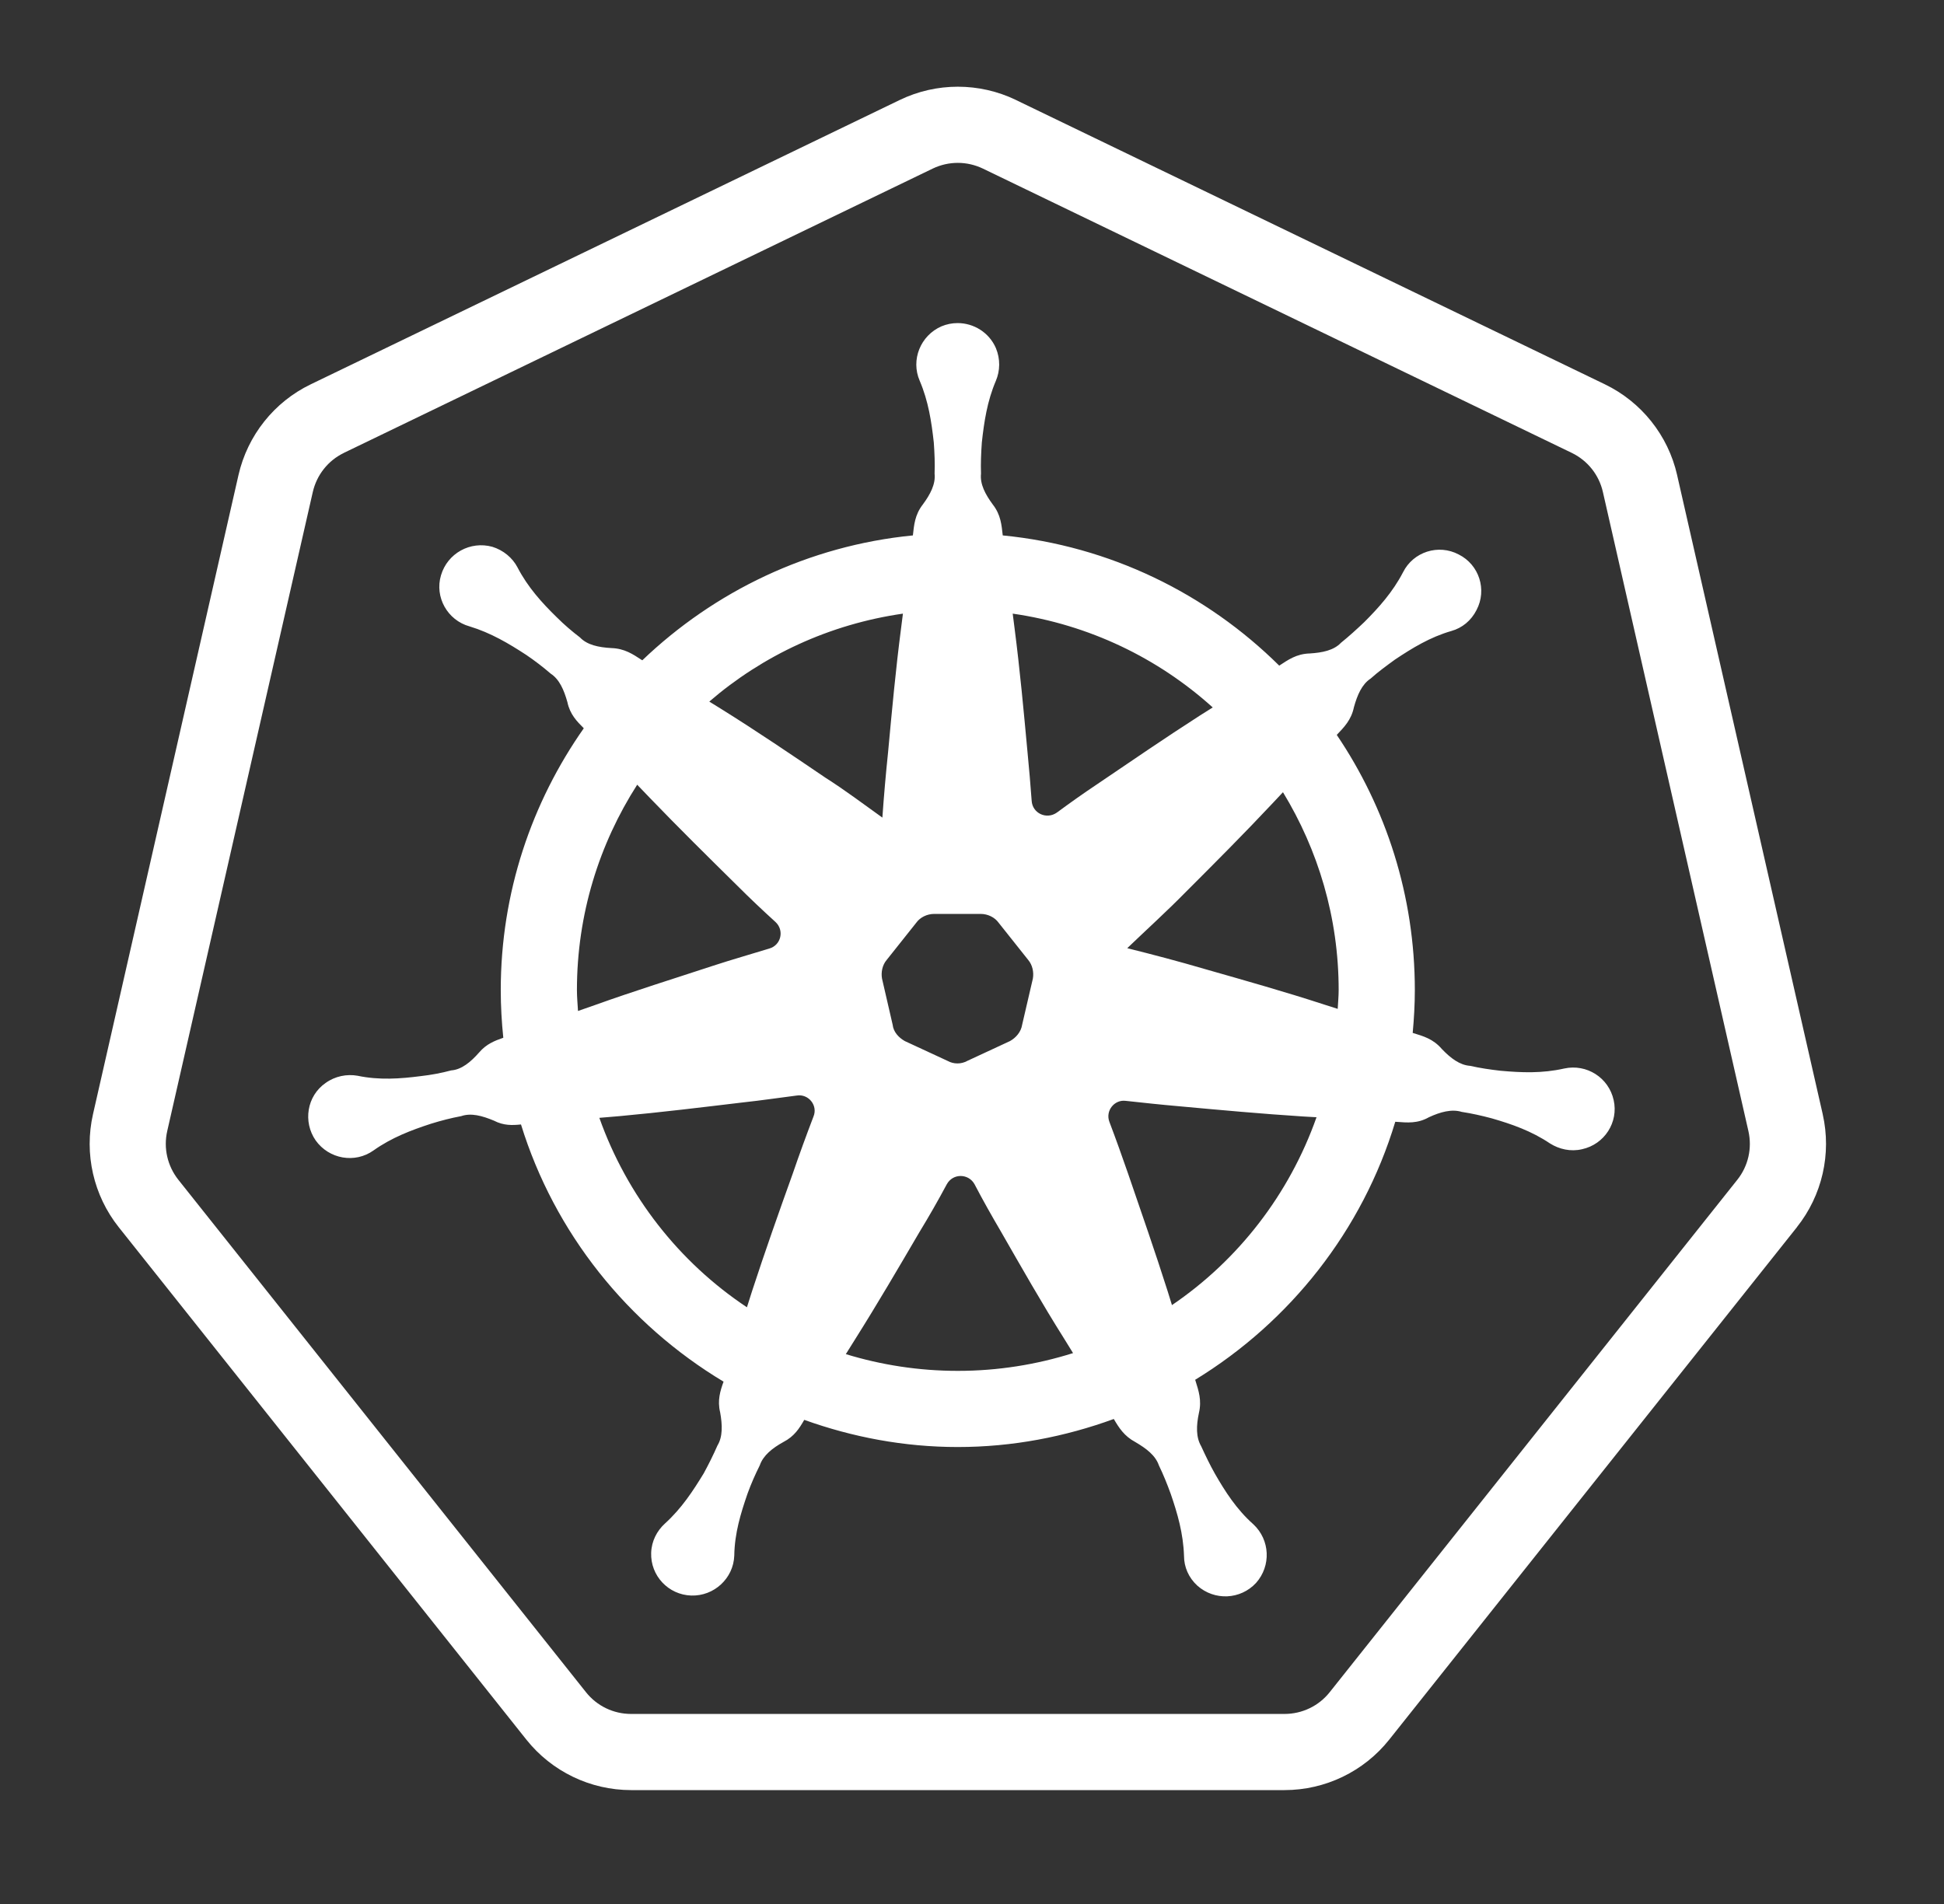 <svg width="49" height="48" viewBox="0 0 49 48" fill="none" xmlns="http://www.w3.org/2000/svg">
<rect x="0" y="0" width="49" height="48" fill="#333333" stroke="none"/>
<path d="M24.142 2.186C23.64 2.186 23.139 2.298 22.676 2.522L7.834 9.688C6.91 10.133 6.239 10.977 6.011 11.977L2.344 28.089C2.117 29.087 2.356 30.136 2.992 30.937L13.267 43.856C13.907 44.66 14.88 45.129 15.907 45.129H32.377C33.404 45.129 34.378 44.66 35.017 43.856L45.292 30.939V30.937C45.929 30.137 46.169 29.089 45.943 28.091C45.943 28.09 45.943 28.09 45.943 28.089L42.273 11.977C42.273 11.977 42.273 11.976 42.273 11.975C42.046 10.977 41.375 10.134 40.451 9.688L25.61 2.522C25.61 2.521 25.609 2.52 25.608 2.52C25.145 2.297 24.644 2.186 24.142 2.186ZM24.142 4.106C24.358 4.106 24.573 4.154 24.774 4.25L39.617 11.417C40.016 11.61 40.304 11.971 40.402 12.403L44.07 28.515C44.168 28.947 44.065 29.398 43.79 29.743L33.515 42.662C33.239 43.009 32.821 43.209 32.377 43.209H15.907C15.463 43.209 15.047 43.009 14.771 42.662L4.496 29.743C4.221 29.396 4.117 28.945 4.215 28.515L7.884 12.405C7.983 11.972 8.27 11.61 8.668 11.418C8.668 11.418 8.668 11.417 8.668 11.417L23.51 4.25C23.71 4.154 23.927 4.106 24.142 4.106ZM24.135 8.145C23.999 8.145 23.862 8.172 23.73 8.227C23.202 8.458 22.952 9.072 23.182 9.6C23.403 10.118 23.479 10.636 23.537 11.154C23.556 11.423 23.567 11.682 23.557 11.942C23.586 12.201 23.451 12.461 23.259 12.72C23.058 12.979 23.039 13.239 23.01 13.498C20.375 13.757 18.004 14.911 16.19 16.646L16.174 16.637C15.953 16.493 15.743 16.348 15.407 16.338C15.09 16.319 14.802 16.262 14.619 16.07C14.418 15.917 14.217 15.745 14.034 15.562C13.66 15.197 13.303 14.803 13.044 14.304C12.919 14.064 12.689 13.871 12.41 13.785C11.854 13.631 11.278 13.948 11.115 14.505C10.952 15.052 11.278 15.637 11.835 15.791C12.372 15.954 12.824 16.223 13.265 16.511C13.477 16.655 13.679 16.809 13.88 16.982C14.101 17.126 14.216 17.395 14.302 17.702C14.366 18.009 14.542 18.187 14.715 18.36C13.401 20.231 12.622 22.505 12.622 24.96C12.622 25.366 12.645 25.766 12.686 26.162C12.471 26.237 12.258 26.319 12.075 26.535C11.864 26.775 11.633 26.966 11.373 26.985C11.124 27.052 10.866 27.1 10.607 27.129C10.088 27.196 9.56 27.235 9.013 27.12C8.744 27.072 8.447 27.129 8.207 27.302C7.736 27.628 7.631 28.281 7.957 28.751C8.293 29.221 8.946 29.338 9.416 29.002C9.877 28.676 10.366 28.492 10.865 28.329C11.115 28.252 11.366 28.186 11.625 28.138C11.874 28.052 12.152 28.128 12.45 28.252C12.697 28.38 12.916 28.37 13.132 28.348C13.977 31.087 15.825 33.383 18.238 34.832C18.155 35.062 18.078 35.303 18.152 35.606C18.209 35.923 18.219 36.221 18.084 36.442C17.979 36.682 17.864 36.911 17.739 37.142C17.47 37.583 17.183 38.025 16.76 38.409C16.559 38.592 16.423 38.85 16.413 39.148C16.394 39.724 16.846 40.205 17.422 40.224C17.998 40.243 18.489 39.791 18.508 39.215C18.517 38.649 18.671 38.151 18.843 37.652C18.93 37.412 19.036 37.171 19.151 36.941C19.237 36.691 19.467 36.508 19.745 36.354C20.023 36.211 20.148 36.009 20.272 35.795C21.484 36.23 22.783 36.48 24.142 36.48C25.525 36.48 26.845 36.221 28.074 35.773C28.204 35.995 28.338 36.206 28.616 36.354C28.894 36.517 29.124 36.691 29.21 36.941C29.326 37.181 29.422 37.421 29.509 37.661C29.681 38.16 29.825 38.658 29.844 39.225C29.844 39.503 29.959 39.773 30.18 39.975C30.612 40.359 31.266 40.33 31.659 39.907C32.043 39.475 32.014 38.822 31.592 38.428C31.169 38.053 30.881 37.602 30.622 37.151C30.497 36.93 30.383 36.691 30.277 36.461C30.143 36.231 30.152 35.942 30.219 35.625C30.296 35.298 30.21 35.059 30.133 34.809L30.125 34.785C32.519 33.321 34.343 31.019 35.169 28.28L35.201 28.282C35.47 28.302 35.729 28.329 36.017 28.166C36.305 28.032 36.594 27.954 36.843 28.031C37.093 28.069 37.351 28.127 37.601 28.194C38.1 28.338 38.601 28.511 39.071 28.828C39.301 28.972 39.589 29.04 39.877 28.972C40.444 28.848 40.799 28.292 40.674 27.735C40.549 27.168 39.992 26.813 39.425 26.938C38.869 27.063 38.35 27.042 37.822 26.994C37.563 26.965 37.313 26.928 37.053 26.87C36.794 26.851 36.566 26.679 36.345 26.448C36.124 26.189 35.874 26.122 35.625 26.045L35.608 26.04C35.641 25.684 35.662 25.324 35.662 24.96C35.662 22.58 34.936 20.365 33.694 18.527C33.876 18.335 34.06 18.153 34.127 17.827C34.213 17.52 34.328 17.251 34.548 17.107C34.74 16.934 34.952 16.781 35.163 16.627C35.596 16.339 36.047 16.061 36.585 15.907C36.854 15.831 37.082 15.647 37.217 15.379C37.486 14.87 37.285 14.237 36.767 13.978C36.258 13.709 35.623 13.909 35.364 14.428C35.105 14.927 34.75 15.321 34.385 15.686C34.193 15.868 34.002 16.042 33.8 16.205C33.618 16.397 33.33 16.454 33.013 16.474C32.677 16.483 32.465 16.637 32.244 16.781C30.413 14.967 27.98 13.763 25.275 13.498C25.246 13.239 25.227 12.979 25.025 12.72C24.833 12.461 24.698 12.201 24.727 11.942C24.718 11.682 24.729 11.423 24.748 11.154C24.805 10.636 24.881 10.118 25.102 9.6C25.208 9.35 25.218 9.053 25.102 8.775C24.93 8.379 24.541 8.144 24.135 8.145ZM22.759 15.47L22.712 15.84C22.577 16.877 22.481 17.923 22.385 18.96C22.328 19.507 22.279 20.064 22.241 20.612C21.771 20.276 21.3 19.92 20.801 19.603C19.937 19.017 19.073 18.431 18.18 17.874L17.878 17.687C19.228 16.523 20.906 15.737 22.759 15.47ZM25.526 15.47C27.454 15.748 29.191 16.592 30.568 17.835L30.247 18.037C29.364 18.604 28.511 19.19 27.647 19.775C27.301 20.006 26.964 20.246 26.638 20.486C26.379 20.668 26.023 20.505 26.004 20.188C25.975 19.775 25.938 19.373 25.899 18.96C25.803 17.923 25.707 16.877 25.573 15.84L25.526 15.47ZM16.061 19.783L16.367 20.102C17.096 20.86 17.836 21.59 18.585 22.329C18.902 22.646 19.218 22.945 19.545 23.242C19.775 23.453 19.689 23.827 19.391 23.913C18.921 24.058 18.45 24.191 17.979 24.345C16.99 24.671 15.992 24.98 15.004 25.335L14.569 25.487C14.559 25.311 14.542 25.138 14.542 24.96C14.542 23.049 15.104 21.276 16.061 19.783ZM32.338 19.972C33.223 21.426 33.742 23.128 33.742 24.96C33.742 25.12 33.726 25.276 33.718 25.434L33.377 25.325C32.378 24.999 31.381 24.719 30.373 24.431C29.72 24.239 29.066 24.067 28.413 23.904C28.903 23.434 29.413 22.972 29.884 22.492C30.623 21.753 31.361 21.014 32.081 20.246L32.338 19.972ZM23.548 23.04H24.718C24.9 23.04 25.074 23.127 25.17 23.261L25.918 24.202C26.023 24.327 26.063 24.508 26.034 24.671L25.764 25.834C25.735 26.016 25.61 26.16 25.457 26.246L24.382 26.745C24.229 26.831 24.037 26.831 23.884 26.745L22.807 26.246C22.654 26.16 22.519 26.016 22.5 25.834L22.232 24.671C22.203 24.508 22.242 24.327 22.348 24.202L23.096 23.261C23.192 23.127 23.366 23.04 23.548 23.04ZM20.081 27.619C20.379 27.57 20.62 27.869 20.505 28.147C20.322 28.627 20.149 29.098 19.985 29.578C19.63 30.567 19.284 31.546 18.958 32.544L18.827 32.957C17.118 31.821 15.806 30.149 15.107 28.181L15.617 28.138C16.663 28.042 17.69 27.916 18.737 27.791C19.188 27.743 19.63 27.676 20.081 27.619ZM28.376 27.753C28.827 27.802 29.269 27.85 29.72 27.889C30.767 27.985 31.803 28.08 32.85 28.147L33.184 28.166C32.497 30.109 31.214 31.765 29.54 32.902L29.432 32.553C29.115 31.555 28.77 30.567 28.434 29.587C28.281 29.146 28.127 28.714 27.963 28.282C27.858 28.004 28.088 27.715 28.376 27.753ZM24.213 29.647C24.35 29.647 24.487 29.716 24.564 29.855C24.775 30.259 24.997 30.652 25.228 31.046C25.746 31.948 26.263 32.861 26.82 33.744L27.047 34.112C26.131 34.401 25.155 34.56 24.142 34.56C23.16 34.56 22.212 34.411 21.32 34.138L21.56 33.754C22.117 32.87 22.645 31.967 23.173 31.065C23.413 30.671 23.644 30.268 23.865 29.855C23.942 29.716 24.077 29.647 24.213 29.647Z" fill="white"/>
</svg>
